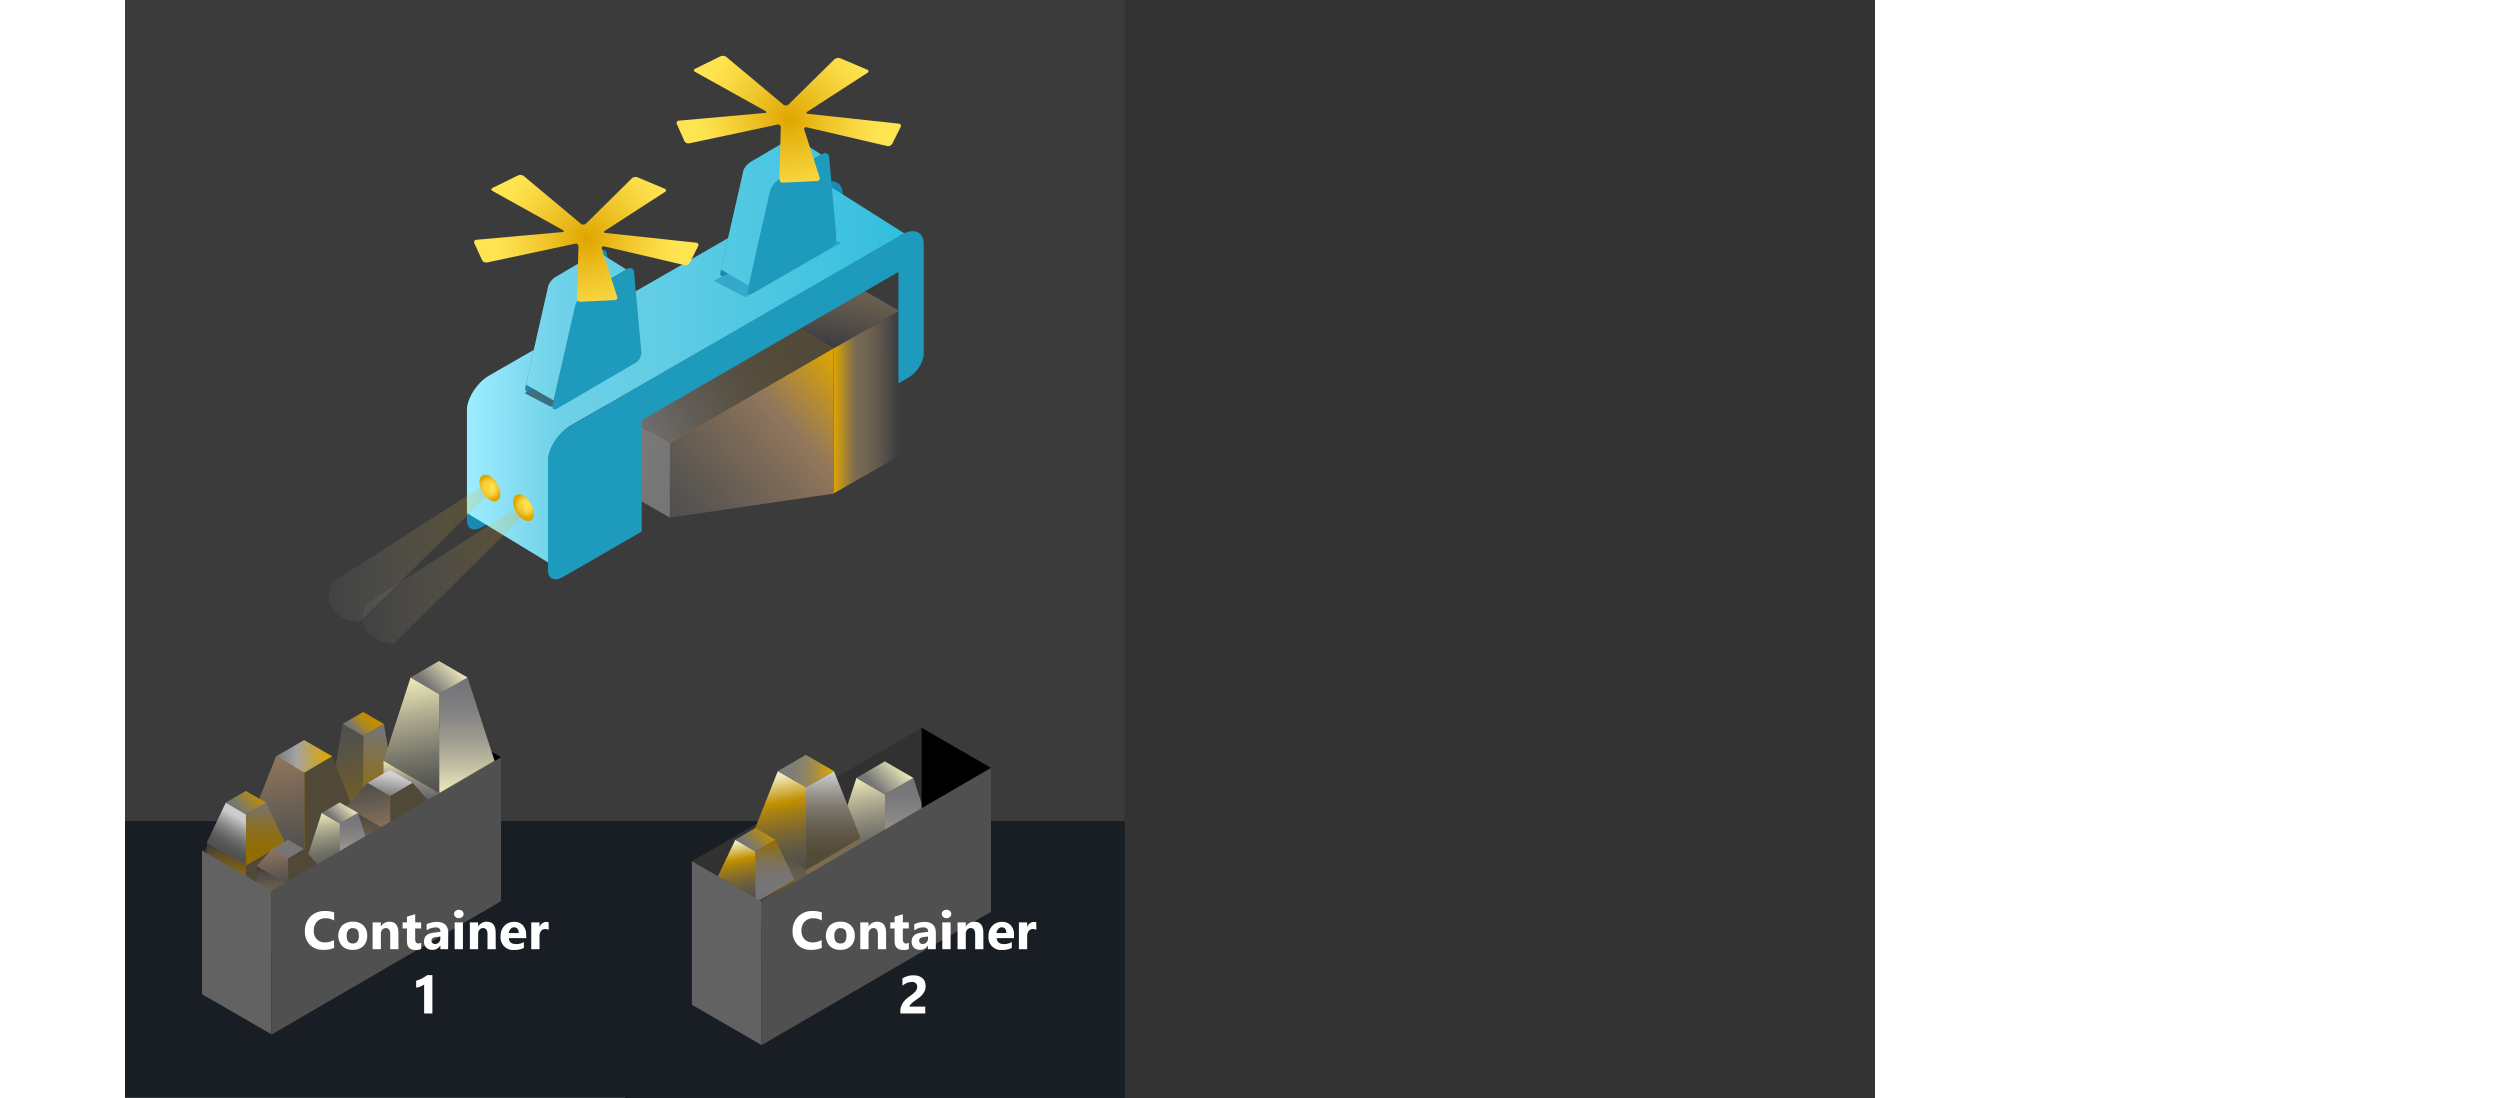 <?xml version="1.0" encoding="UTF-8" standalone="no"?>
<svg
   xmlns:dc="http://purl.org/dc/elements/1.1/"
   xmlns:cc="http://creativecommons.org/ns#"
   xmlns:rdf="http://www.w3.org/1999/02/22-rdf-syntax-ns#"
   xmlns:svg="http://www.w3.org/2000/svg"
   xmlns="http://www.w3.org/2000/svg"
   xmlns:xlink="http://www.w3.org/1999/xlink"
   xmlns:sodipodi="http://sodipodi.sourceforge.net/DTD/sodipodi-0.dtd"
   xmlns:inkscape="http://www.inkscape.org/namespaces/inkscape"
   viewBox="500 0 500 439.31"
   version="1.1"
   id="svg2204"
   sodipodi:docname="mineral-loading.svg"
   width="1000"
   height="439.31"
   inkscape:version="1.0.1 (3bc2e813f5, 2020-09-07)">
  <rect x="500" y="0" width="500" height="439.31" fill="#333333" stroke="none"/>
  <sodipodi:namedview
     pagecolor="#ffffff"
     bordercolor="#666666"
     borderopacity="1"
     objecttolerance="10"
     gridtolerance="10"
     guidetolerance="10"
     inkscape:pageopacity="0"
     inkscape:pageshadow="2"
     inkscape:window-width="1500"
     inkscape:window-height="938"
     id="namedview2206"
     showgrid="false"
     fit-margin-left="300"
     fit-margin-right="300"
     inkscape:zoom="1.1289699"
     inkscape:cx="500"
     inkscape:cy="255.37105"
     inkscape:window-x="-6"
     inkscape:window-y="-6"
     inkscape:window-maximized="1"
     inkscape:current-layer="svg2204"
     fit-margin-top="0"
     fit-margin-bottom="0" />
  <defs
     id="defs1883">
    <linearGradient
       id="linear-gradient"
       x1="459.91"
       y1="983.73"
       x2="485.04"
       y2="1004.81"
       gradientTransform="rotate(-120,91.809,617.041)"
       gradientUnits="userSpaceOnUse">
      <stop
         offset="0.03"
         stop-color="#3c3c41"
         id="stop1474" />
      <stop
         offset="0.16"
         stop-color="#494645"
         id="stop1476" />
      <stop
         offset="0.48"
         stop-color="#635a4d"
         id="stop1478" />
      <stop
         offset="0.77"
         stop-color="#736752"
         id="stop1480" />
      <stop
         offset="1"
         stop-color="#796b54"
         id="stop1482" />
    </linearGradient>
    <linearGradient
       id="linear-gradient-2"
       x1="435.93"
       y1="984.67"
       x2="424.86"
       y2="1003.86"
       gradientTransform="rotate(-120,91.809,617.041)"
       gradientUnits="userSpaceOnUse">
      <stop
         offset="0"
         stop-color="#dfa500"
         id="stop1485" />
      <stop
         offset="0.33"
         stop-color="#796b54"
         id="stop1487" />
      <stop
         offset="0.48"
         stop-color="#736652"
         id="stop1489" />
      <stop
         offset="0.68"
         stop-color="#61584c"
         id="stop1491" />
      <stop
         offset="0.92"
         stop-color="#434243"
         id="stop1493" />
      <stop
         offset="0.97"
         stop-color="#3c3c41"
         id="stop1495" />
    </linearGradient>
    <linearGradient
       id="linear-gradient-3"
       x1="472.49"
       y1="917.67"
       x2="472.49"
       y2="993.69"
       gradientTransform="rotate(-120,91.809,617.041)"
       gradientUnits="userSpaceOnUse">
      <stop
         offset="0.03"
         stop-color="#75757a"
         id="stop1498" />
      <stop
         offset="0.09"
         stop-color="#706e70"
         id="stop1500" />
      <stop
         offset="0.3"
         stop-color="#625e57"
         id="stop1502" />
      <stop
         offset="0.51"
         stop-color="#595245"
         id="stop1504" />
      <stop
         offset="0.74"
         stop-color="#534b3a"
         id="stop1506" />
      <stop
         offset="1"
         stop-color="#514937"
         id="stop1508" />
    </linearGradient>
    <linearGradient
       id="linear-gradient-4"
       x1="424.91"
       y1="918.54"
       x2="438.56"
       y2="995.98"
       gradientTransform="rotate(-120,91.809,617.041)"
       gradientUnits="userSpaceOnUse">
      <stop
         offset="0"
         stop-color="#4f4f4f"
         id="stop1511" />
      <stop
         offset="0.17"
         stop-color="#5c5751"
         id="stop1513" />
      <stop
         offset="0.49"
         stop-color="#7e6b58"
         id="stop1515" />
      <stop
         offset="0.65"
         stop-color="#92775c"
         id="stop1517" />
      <stop
         offset="0.99"
         stop-color="#dfa500"
         id="stop1519" />
    </linearGradient>
    <linearGradient
       id="linear-gradient-5"
       x1="462.2"
       y1="906.89"
       x2="440.63"
       y2="928.46"
       gradientTransform="rotate(-120,91.809,617.041)"
       gradientUnits="userSpaceOnUse">
      <stop
         offset="0"
         stop-color="#7c7c7c"
         id="stop1522" />
      <stop
         offset="0.82"
         stop-color="#767676"
         id="stop1524" />
    </linearGradient>
    <linearGradient
       id="linear-gradient-6"
       x1="114.91"
       y1="125.25"
       x2="262.07"
       y2="125.25"
       gradientUnits="userSpaceOnUse">
      <stop
         offset="0.01"
         stop-color="#9cebff"
         id="stop1527" />
      <stop
         offset="0.21"
         stop-color="#6fd1e7"
         id="stop1529" />
      <stop
         offset="0.43"
         stop-color="#62cde5"
         id="stop1531" />
      <stop
         offset="0.84"
         stop-color="#41c3e0"
         id="stop1533" />
      <stop
         offset="1"
         stop-color="#32bedd"
         id="stop1535" />
    </linearGradient>
    <radialGradient
       id="radial-gradient"
       cx="133.32"
       cy="175.07"
       r="4.09"
       gradientTransform="matrix(0.86,0.49,-0.49,0.86,106.31,-45.41)"
       gradientUnits="userSpaceOnUse">
      <stop
         offset="0"
         stop-color="#ffe452"
         id="stop1538" />
      <stop
         offset="0.24"
         stop-color="#fee14f"
         id="stop1540" />
      <stop
         offset="0.46"
         stop-color="#fad944"
         id="stop1542" />
      <stop
         offset="0.66"
         stop-color="#f3cb32"
         id="stop1544" />
      <stop
         offset="0.85"
         stop-color="#e9b819"
         id="stop1546" />
      <stop
         offset="1"
         stop-color="#dfa500"
         id="stop1548" />
    </radialGradient>
    <radialGradient
       id="radial-gradient-2"
       cx="121.9"
       cy="168.4"
       r="4.09"
       gradientTransform="matrix(0.857,0.495,-0.495,0.857,101.5,-40.65)"
       xlink:href="#radial-gradient" />
    <radialGradient
       id="radial-gradient-3"
       cx="154.64"
       cy="83.61"
       r="30.94"
       gradientTransform="matrix(0.99,0,0,0.99,1.98,-2.65)"
       gradientUnits="userSpaceOnUse">
      <stop
         offset="0"
         stop-color="#dfa500"
         id="stop1552" />
      <stop
         offset="0.38"
         stop-color="#edc124"
         id="stop1554" />
      <stop
         offset="0.78"
         stop-color="#fada45"
         id="stop1556" />
      <stop
         offset="1"
         stop-color="#ffe452"
         id="stop1558" />
    </radialGradient>
    <radialGradient
       id="radial-gradient-4"
       cx="223.38"
       cy="43.17"
       r="30.94"
       xlink:href="#radial-gradient-3" />
    <linearGradient
       id="linear-gradient-9"
       x1="68.49"
       y1="185.47"
       x2="122.65"
       y2="185.47"
       gradientUnits="userSpaceOnUse">
      <stop
         offset="0.04"
         stop-color="#fff"
         stop-opacity="0.2"
         id="stop1562" />
      <stop
         offset="1"
         stop-color="#dfa500"
         id="stop1564" />
    </linearGradient>
    <linearGradient
       id="linear-gradient-10"
       x1="80"
       y1="192.7"
       x2="134.15"
       y2="192.7"
       xlink:href="#linear-gradient-9" />
    <linearGradient
       id="linear-gradient-11"
       x1="259.18"
       y1="295.83"
       x2="270.32"
       y2="305.17"
       gradientUnits="userSpaceOnUse">
      <stop
         offset="0.05"
         stop-color="#efebbc"
         id="stop1568" />
      <stop
         offset="0.13"
         stop-color="#d8d4ac"
         id="stop1570" />
      <stop
         offset="0.34"
         stop-color="#a19e86"
         id="stop1572" />
      <stop
         offset="0.54"
         stop-color="#757468"
         id="stop1574" />
      <stop
         offset="0.72"
         stop-color="#565553"
         id="stop1576" />
      <stop
         offset="0.87"
         stop-color="#434346"
         id="stop1578" />
      <stop
         offset="0.97"
         stop-color="#3c3c41"
         id="stop1580" />
    </linearGradient>
    <linearGradient
       id="linear-gradient-12"
       x1="246.1"
       y1="289.44"
       x2="246.1"
       y2="311.56"
       gradientUnits="userSpaceOnUse">
      <stop
         offset="0"
         stop-color="#efebbc"
         id="stop1583" />
      <stop
         offset="0.07"
         stop-color="#d8d4ae"
         id="stop1585" />
      <stop
         offset="0.2"
         stop-color="#acab95"
         id="stop1587" />
      <stop
         offset="0.32"
         stop-color="#8d8c82"
         id="stop1589" />
      <stop
         offset="0.43"
         stop-color="#7a7a77"
         id="stop1591" />
      <stop
         offset="0.5"
         stop-color="#737373"
         id="stop1593" />
      <stop
         offset="0.52"
         stop-color="#6e6e6e"
         id="stop1595" />
      <stop
         offset="0.61"
         stop-color="#58585a"
         id="stop1597" />
      <stop
         offset="0.71"
         stop-color="#48484c"
         id="stop1599" />
      <stop
         offset="0.82"
         stop-color="#3f3f44"
         id="stop1601" />
      <stop
         offset="0.97"
         stop-color="#3c3c41"
         id="stop1603" />
    </linearGradient>
    <linearGradient
       id="linear-gradient-13"
       x1="264.76"
       y1="261.47"
       x2="264.76"
       y2="300.24"
       gradientUnits="userSpaceOnUse">
      <stop
         offset="0.03"
         stop-color="#75757a"
         id="stop1606" />
      <stop
         offset="0.18"
         stop-color="#7a7a7d"
         id="stop1608" />
      <stop
         offset="0.36"
         stop-color="#898885"
         id="stop1610" />
      <stop
         offset="0.57"
         stop-color="#a2a092"
         id="stop1612" />
      <stop
         offset="0.78"
         stop-color="#c4c1a5"
         id="stop1614" />
      <stop
         offset="1"
         stop-color="#efebbc"
         id="stop1616" />
    </linearGradient>
    <linearGradient
       id="linear-gradient-14"
       x1="243.23"
       y1="261.93"
       x2="250.15"
       y2="301.18"
       gradientUnits="userSpaceOnUse">
      <stop
         offset="0"
         stop-color="#efebbc"
         id="stop1619" />
      <stop
         offset="0.07"
         stop-color="#dad7ae"
         id="stop1621" />
      <stop
         offset="0.22"
         stop-color="#b0ad91"
         id="stop1623" />
      <stop
         offset="0.37"
         stop-color="#8d8b79"
         id="stop1625" />
      <stop
         offset="0.52"
         stop-color="#727167"
         id="stop1627" />
      <stop
         offset="0.68"
         stop-color="#5e5e59"
         id="stop1629" />
      <stop
         offset="0.83"
         stop-color="#535352"
         id="stop1631" />
      <stop
         offset="1"
         stop-color="#4f4f4f"
         id="stop1633" />
    </linearGradient>
    <linearGradient
       id="linear-gradient-15"
       x1="260.2"
       y1="256.69"
       x2="250.63"
       y2="266.25"
       gradientUnits="userSpaceOnUse">
      <stop
         offset="0"
         stop-color="#efebbc"
         id="stop1636" />
      <stop
         offset="0.14"
         stop-color="#d9d6af"
         id="stop1638" />
      <stop
         offset="0.82"
         stop-color="#767676"
         id="stop1640" />
    </linearGradient>
    <linearGradient
       id="linear-gradient-16"
       x1="232.58"
       y1="288.04"
       x2="243.56"
       y2="297.25"
       xlink:href="#linear-gradient" />
    <linearGradient
       id="linear-gradient-17"
       x1="219.68"
       y1="281.74"
       x2="219.68"
       y2="303.55"
       gradientUnits="userSpaceOnUse">
      <stop
         offset="0.03"
         stop-color="#3c3c41"
         id="stop1644" />
      <stop
         offset="0.1"
         stop-color="#434243"
         id="stop1646" />
      <stop
         offset="0.46"
         stop-color="#61584c"
         id="stop1648" />
      <stop
         offset="0.78"
         stop-color="#736652"
         id="stop1650" />
      <stop
         offset="1"
         stop-color="#796b54"
         id="stop1652" />
    </linearGradient>
    <linearGradient
       id="linear-gradient-18"
       x1="238.08"
       y1="259.18"
       x2="238.08"
       y2="292.4"
       gradientUnits="userSpaceOnUse">
      <stop
         offset="0.03"
         stop-color="#ccc"
         id="stop1655" />
      <stop
         offset="0.09"
         stop-color="#bbbab8"
         id="stop1657" />
      <stop
         offset="0.22"
         stop-color="#9b9891"
         id="stop1659" />
      <stop
         offset="0.36"
         stop-color="#807b70"
         id="stop1661" />
      <stop
         offset="0.51"
         stop-color="#6b6557"
         id="stop1663" />
      <stop
         offset="0.66"
         stop-color="#5d5545"
         id="stop1665" />
      <stop
         offset="0.82"
         stop-color="#544c3a"
         id="stop1667" />
      <stop
         offset="1"
         stop-color="#514937"
         id="stop1669" />
    </linearGradient>
    <linearGradient
       id="linear-gradient-19"
       x1="217.29"
       y1="259.56"
       x2="223.25"
       y2="293.4"
       gradientUnits="userSpaceOnUse">
      <stop
         offset="0.05"
         stop-color="#efebbc"
         id="stop1672" />
      <stop
         offset="0.31"
         stop-color="#c18f00"
         id="stop1674" />
      <stop
         offset="0.43"
         stop-color="#a07d17"
         id="stop1676" />
      <stop
         offset="0.6"
         stop-color="#7d692f"
         id="stop1678" />
      <stop
         offset="0.75"
         stop-color="#645b41"
         id="stop1680" />
      <stop
         offset="0.89"
         stop-color="#54524b"
         id="stop1682" />
      <stop
         offset="1"
         stop-color="#4f4f4f"
         id="stop1684" />
    </linearGradient>
    <linearGradient
       id="linear-gradient-20"
       x1="219.44"
       y1="259.18"
       x2="238.3"
       y2="259.18"
       gradientUnits="userSpaceOnUse">
      <stop
         offset="0"
         stop-color="#7c7c7c"
         id="stop1687" />
      <stop
         offset="0.22"
         stop-color="#7e7d79"
         id="stop1689" />
      <stop
         offset="0.38"
         stop-color="#86806f"
         id="stop1691" />
      <stop
         offset="0.53"
         stop-color="#93865f"
         id="stop1693" />
      <stop
         offset="0.66"
         stop-color="#a58d48"
         id="stop1695" />
      <stop
         offset="0.79"
         stop-color="#bd972a"
         id="stop1697" />
      <stop
         offset="0.92"
         stop-color="#daa306"
         id="stop1699" />
      <stop
         offset="0.94"
         stop-color="#dfa500"
         id="stop1701" />
    </linearGradient>
    <linearGradient
       id="linear-gradient-21"
       x1="214.55"
       y1="300.18"
       x2="222.39"
       y2="306.77"
       gradientUnits="userSpaceOnUse">
      <stop
         offset="0.03"
         stop-color="#3c3c41"
         id="stop1704" />
      <stop
         offset="0.05"
         stop-color="#403e3e"
         id="stop1706" />
      <stop
         offset="0.33"
         stop-color="#645223"
         id="stop1708" />
      <stop
         offset="0.59"
         stop-color="#7e6110"
         id="stop1710" />
      <stop
         offset="0.82"
         stop-color="#8e6a04"
         id="stop1712" />
      <stop
         offset="1"
         stop-color="#946d00"
         id="stop1714" />
    </linearGradient>
    <linearGradient
       id="linear-gradient-22"
       x1="205.33"
       y1="295.68"
       x2="205.33"
       y2="311.27"
       gradientUnits="userSpaceOnUse">
      <stop
         offset="0.03"
         stop-color="#3c3c41"
         id="stop1717" />
      <stop
         offset="0.29"
         stop-color="#5e4f28"
         id="stop1719" />
      <stop
         offset="0.58"
         stop-color="#7c5f12"
         id="stop1721" />
      <stop
         offset="0.82"
         stop-color="#8e6905"
         id="stop1723" />
      <stop
         offset="1"
         stop-color="#946d00"
         id="stop1725" />
    </linearGradient>
    <linearGradient
       id="linear-gradient-23"
       x1="218.48"
       y1="282.25"
       x2="218.48"
       y2="303.3"
       gradientUnits="userSpaceOnUse">
      <stop
         offset="0.01"
         stop-color="#946d00"
         id="stop1728" />
      <stop
         offset="0.09"
         stop-color="#906e0f"
         id="stop1730" />
      <stop
         offset="0.1"
         stop-color="#8f6e13"
         id="stop1732" />
      <stop
         offset="0.19"
         stop-color="#877033"
         id="stop1734" />
      <stop
         offset="0.3"
         stop-color="#80724d"
         id="stop1736" />
      <stop
         offset="0.42"
         stop-color="#7b7361"
         id="stop1738" />
      <stop
         offset="0.55"
         stop-color="#78746f"
         id="stop1740" />
      <stop
         offset="0.71"
         stop-color="#767577"
         id="stop1742" />
      <stop
         offset="0.97"
         stop-color="#75757a"
         id="stop1744" />
    </linearGradient>
    <linearGradient
       id="linear-gradient-24"
       x1="203.85"
       y1="282.48"
       x2="207.65"
       y2="304.05"
       xlink:href="#linear-gradient-19" />
    <linearGradient
       id="linear-gradient-25"
       x1="215.26"
       y1="278.88"
       x2="208.52"
       y2="285.62"
       gradientUnits="userSpaceOnUse">
      <stop
         offset="0"
         stop-color="#c18f00"
         id="stop1748" />
      <stop
         offset="0.13"
         stop-color="#b58b13"
         id="stop1750" />
      <stop
         offset="0.82"
         stop-color="#767676"
         id="stop1752" />
    </linearGradient>
    <linearGradient
       id="linear-gradient-26"
       x1="82.82"
       y1="286.88"
       x2="90.9"
       y2="293.66"
       xlink:href="#linear-gradient-21" />
    <linearGradient
       id="linear-gradient-27"
       x1="73.33"
       y1="282.25"
       x2="73.33"
       y2="298.29"
       xlink:href="#linear-gradient-22" />
    <linearGradient
       id="linear-gradient-28"
       x1="86.86"
       y1="243.34"
       x2="86.86"
       y2="290.08"
       gradientUnits="userSpaceOnUse">
      <stop
         offset="0.03"
         stop-color="#75757a"
         id="stop1757" />
      <stop
         offset="0.15"
         stop-color="#7d7359"
         id="stop1759" />
      <stop
         offset="0.3"
         stop-color="#857139"
         id="stop1761" />
      <stop
         offset="0.46"
         stop-color="#8c6f20"
         id="stop1763" />
      <stop
         offset="0.63"
         stop-color="#906e0e"
         id="stop1765" />
      <stop
         offset="0.8"
         stop-color="#936d03"
         id="stop1767" />
      <stop
         offset="1"
         stop-color="#946d00"
         id="stop1769" />
    </linearGradient>
    <linearGradient
       id="linear-gradient-29"
       x1="69.66"
       y1="243.95"
       x2="77.86"
       y2="290.48"
       gradientUnits="userSpaceOnUse">
      <stop
         offset="0"
         stop-color="#4f4f4f"
         id="stop1772" />
      <stop
         offset="0.23"
         stop-color="#5a5442"
         id="stop1774" />
      <stop
         offset="0.65"
         stop-color="#786120"
         id="stop1776" />
      <stop
         offset="1"
         stop-color="#946d00"
         id="stop1778" />
    </linearGradient>
    <linearGradient
       id="linear-gradient-30"
       x1="83.56"
       y1="239.87"
       x2="76.62"
       y2="246.81"
       gradientUnits="userSpaceOnUse">
      <stop
         offset="0"
         stop-color="#c18f00"
         id="stop1781" />
      <stop
         offset="0.19"
         stop-color="#bf8e03"
         id="stop1783" />
      <stop
         offset="0.34"
         stop-color="#b98c0d"
         id="stop1785" />
      <stop
         offset="0.47"
         stop-color="#af891d"
         id="stop1787" />
      <stop
         offset="0.6"
         stop-color="#a08434"
         id="stop1789" />
      <stop
         offset="0.71"
         stop-color="#8d7e51"
         id="stop1791" />
      <stop
         offset="0.82"
         stop-color="#767675"
         id="stop1793" />
      <stop
         offset="0.82"
         stop-color="#767676"
         id="stop1795" />
    </linearGradient>
    <linearGradient
       id="linear-gradient-31"
       x1="63.94"
       y1="283.08"
       x2="74.92"
       y2="292.3"
       xlink:href="#linear-gradient" />
    <linearGradient
       id="linear-gradient-32"
       x1="51.04"
       y1="276.79"
       x2="51.04"
       y2="298.59"
       xlink:href="#linear-gradient-17" />
    <linearGradient
       id="linear-gradient-33"
       x1="69.44"
       y1="254.22"
       x2="69.44"
       y2="287.44"
       xlink:href="#linear-gradient-3" />
    <linearGradient
       id="linear-gradient-34"
       x1="48.65"
       y1="254.6"
       x2="54.61"
       y2="288.44"
       gradientUnits="userSpaceOnUse">
      <stop
         offset="0"
         stop-color="#92775c"
         id="stop1801" />
      <stop
         offset="0.25"
         stop-color="#7e6b58"
         id="stop1803" />
      <stop
         offset="0.74"
         stop-color="#5c5751"
         id="stop1805" />
      <stop
         offset="1"
         stop-color="#4f4f4f"
         id="stop1807" />
    </linearGradient>
    <linearGradient
       id="linear-gradient-35"
       x1="50.8"
       y1="254.22"
       x2="69.66"
       y2="254.22"
       gradientUnits="userSpaceOnUse">
      <stop
         offset="0"
         stop-color="#7c7c7c"
         id="stop1810" />
      <stop
         offset="0.24"
         stop-color="#949494"
         id="stop1812" />
      <stop
         offset="0.36"
         stop-color="#a3a3a3"
         id="stop1814" />
      <stop
         offset="0.52"
         stop-color="#b4a474"
         id="stop1816" />
      <stop
         offset="0.94"
         stop-color="#dfa500"
         id="stop1818" />
    </linearGradient>
    <linearGradient
       id="linear-gradient-36"
       x1="34.07"
       y1="283.21"
       x2="34.07"
       y2="298.8"
       xlink:href="#linear-gradient-22" />
    <linearGradient
       id="linear-gradient-37"
       x1="47.21"
       y1="269.77"
       x2="47.21"
       y2="290.82"
       xlink:href="#linear-gradient-28" />
    <linearGradient
       id="linear-gradient-38"
       x1="40.99"
       y1="273.87"
       x2="33.57"
       y2="286.72"
       gradientUnits="userSpaceOnUse">
      <stop
         offset="0.16"
         stop-color="#ccc"
         id="stop1823" />
      <stop
         offset="0.2"
         stop-color="#c1c1c1"
         id="stop1825" />
      <stop
         offset="0.38"
         stop-color="#989898"
         id="stop1827" />
      <stop
         offset="0.55"
         stop-color="#787878"
         id="stop1829" />
      <stop
         offset="0.71"
         stop-color="#616161"
         id="stop1831" />
      <stop
         offset="0.86"
         stop-color="#545454"
         id="stop1833" />
      <stop
         offset="1"
         stop-color="#4f4f4f"
         id="stop1835" />
    </linearGradient>
    <linearGradient
       id="linear-gradient-39"
       x1="44"
       y1="266.41"
       x2="37.26"
       y2="273.14"
       xlink:href="#linear-gradient-25" />
    <linearGradient
       id="linear-gradient-40"
       x1="109.32"
       y1="262.09"
       x2="120.46"
       y2="271.44"
       xlink:href="#linear-gradient-11" />
    <linearGradient
       id="linear-gradient-41"
       x1="96.24"
       y1="255.7"
       x2="96.24"
       y2="277.83"
       xlink:href="#linear-gradient-12" />
    <linearGradient
       id="linear-gradient-42"
       x1="114.9"
       y1="227.73"
       x2="114.9"
       y2="266.51"
       xlink:href="#linear-gradient-13" />
    <linearGradient
       id="linear-gradient-43"
       x1="93.37"
       y1="228.19"
       x2="100.29"
       y2="267.45"
       gradientUnits="userSpaceOnUse">
      <stop
         offset="0"
         stop-color="#efebbc"
         id="stop1842" />
      <stop
         offset="0.03"
         stop-color="#e9e6b8"
         id="stop1844" />
      <stop
         offset="0.37"
         stop-color="#a8a58b"
         id="stop1846" />
      <stop
         offset="0.66"
         stop-color="#78776b"
         id="stop1848" />
      <stop
         offset="0.88"
         stop-color="#5a5a57"
         id="stop1850" />
      <stop
         offset="1"
         stop-color="#4f4f4f"
         id="stop1852" />
    </linearGradient>
    <linearGradient
       id="linear-gradient-44"
       x1="110.34"
       y1="222.95"
       x2="100.77"
       y2="232.51"
       xlink:href="#linear-gradient-15" />
    <linearGradient
       id="linear-gradient-45"
       x1="92.05"
       y1="276.19"
       x2="100.83"
       y2="283.55"
       xlink:href="#linear-gradient" />
    <linearGradient
       id="linear-gradient-46"
       x1="81.74"
       y1="271.15"
       x2="81.74"
       y2="288.59"
       xlink:href="#linear-gradient-17" />
    <linearGradient
       id="linear-gradient-47"
       x1="96.45"
       y1="263.13"
       x2="96.45"
       y2="279.67"
       xlink:href="#linear-gradient-3" />
    <linearGradient
       id="linear-gradient-48"
       x1="80.68"
       y1="263.28"
       x2="83.73"
       y2="280.62"
       gradientUnits="userSpaceOnUse">
      <stop
         offset="0"
         stop-color="#4f4f4f"
         id="stop1859" />
      <stop
         offset="0.26"
         stop-color="#5c5751"
         id="stop1861" />
      <stop
         offset="0.75"
         stop-color="#7e6b58"
         id="stop1863" />
      <stop
         offset="1"
         stop-color="#92775c"
         id="stop1865" />
    </linearGradient>
    <linearGradient
       id="linear-gradient-49"
       x1="89.83"
       y1="258.9"
       x2="88.34"
       y2="267.36"
       gradientUnits="userSpaceOnUse">
      <stop
         offset="0.18"
         stop-color="#d2d2d2"
         id="stop1868" />
      <stop
         offset="1"
         stop-color="#7c7c7c"
         id="stop1870" />
    </linearGradient>
    <linearGradient
       id="linear-gradient-50"
       x1="74.6"
       y1="295.14"
       x2="81.7"
       y2="301.09"
       xlink:href="#linear-gradient-11" />
    <linearGradient
       id="linear-gradient-51"
       x1="66.26"
       y1="291.07"
       x2="66.26"
       y2="305.16"
       xlink:href="#linear-gradient-12" />
    <linearGradient
       id="linear-gradient-52"
       x1="78.15"
       y1="273.25"
       x2="78.15"
       y2="297.95"
       xlink:href="#linear-gradient-13" />
    <linearGradient
       id="linear-gradient-53"
       x1="64.44"
       y1="273.54"
       x2="68.85"
       y2="298.55"
       xlink:href="#linear-gradient-14" />
    <linearGradient
       id="linear-gradient-54"
       x1="75.25"
       y1="270.2"
       x2="69.15"
       y2="276.29"
       xlink:href="#linear-gradient-15" />
    <linearGradient
       id="linear-gradient-55"
       x1="56.88"
       y1="294.64"
       x2="63.12"
       y2="299.87"
       xlink:href="#linear-gradient" />
    <linearGradient
       id="linear-gradient-56"
       x1="49.56"
       y1="291.07"
       x2="49.56"
       y2="303.44"
       xlink:href="#linear-gradient-17" />
    <linearGradient
       id="linear-gradient-57"
       x1="60"
       y1="285.37"
       x2="60"
       y2="297.11"
       xlink:href="#linear-gradient-3" />
    <linearGradient
       id="linear-gradient-58"
       x1="48.81"
       y1="285.48"
       x2="50.98"
       y2="297.79"
       xlink:href="#linear-gradient-34" />
    <linearGradient
       id="linear-gradient-59"
       x1="57.45"
       y1="282.7"
       x2="52.1"
       y2="288.05"
       xlink:href="#linear-gradient-5" />
    <linearGradient
       inkscape:collect="always"
       xlink:href="#linear-gradient"
       id="linearGradient2294"
       gradientUnits="userSpaceOnUse"
       gradientTransform="rotate(-120,91.809,617.041)"
       x1="459.91"
       y1="983.73"
       x2="485.04"
       y2="1004.81" />
    <linearGradient
       inkscape:collect="always"
       xlink:href="#linear-gradient-3"
       id="linearGradient2296"
       gradientUnits="userSpaceOnUse"
       gradientTransform="rotate(-120,91.809,617.041)"
       x1="472.49"
       y1="917.67"
       x2="472.49"
       y2="993.69" />
    <linearGradient
       inkscape:collect="always"
       xlink:href="#linear-gradient-5"
       id="linearGradient2298"
       gradientUnits="userSpaceOnUse"
       gradientTransform="rotate(-120,91.809,617.041)"
       x1="462.2"
       y1="906.89"
       x2="440.63"
       y2="928.46" />
    <linearGradient
       inkscape:collect="always"
       xlink:href="#linear-gradient-6"
       id="linearGradient2300"
       gradientUnits="userSpaceOnUse"
       x1="114.91"
       y1="125.25"
       x2="262.07"
       y2="125.25" />
    <radialGradient
       inkscape:collect="always"
       xlink:href="#radial-gradient"
       id="radialGradient2302"
       gradientUnits="userSpaceOnUse"
       gradientTransform="matrix(0.86,0.49,-0.49,0.86,106.31,-45.41)"
       cx="133.32"
       cy="175.07"
       r="4.09" />
    <linearGradient
       inkscape:collect="always"
       xlink:href="#linear-gradient-6"
       id="linearGradient2304"
       gradientUnits="userSpaceOnUse"
       x1="114.91"
       y1="125.25"
       x2="262.07"
       y2="125.25" />
    <radialGradient
       inkscape:collect="always"
       xlink:href="#radial-gradient-3"
       id="radialGradient2306"
       gradientUnits="userSpaceOnUse"
       gradientTransform="matrix(0.99,0,0,0.99,1.98,-2.65)"
       cx="154.64"
       cy="83.61"
       r="30.94" />
    <linearGradient
       inkscape:collect="always"
       xlink:href="#linear-gradient-6"
       id="linearGradient2308"
       gradientUnits="userSpaceOnUse"
       x1="114.91"
       y1="125.25"
       x2="262.07"
       y2="125.25" />
    <linearGradient
       inkscape:collect="always"
       xlink:href="#linear-gradient-9"
       id="linearGradient2310"
       gradientUnits="userSpaceOnUse"
       x1="68.49"
       y1="185.47"
       x2="122.65"
       y2="185.47" />
    <linearGradient
       inkscape:collect="always"
       xlink:href="#linear-gradient-11"
       id="linearGradient2312"
       gradientUnits="userSpaceOnUse"
       x1="259.18"
       y1="295.83"
       x2="270.32"
       y2="305.17" />
    <linearGradient
       inkscape:collect="always"
       xlink:href="#linear-gradient-12"
       id="linearGradient2314"
       gradientUnits="userSpaceOnUse"
       x1="246.1"
       y1="289.44"
       x2="246.1"
       y2="311.56" />
    <linearGradient
       inkscape:collect="always"
       xlink:href="#linear-gradient-13"
       id="linearGradient2316"
       gradientUnits="userSpaceOnUse"
       x1="264.76"
       y1="261.47"
       x2="264.76"
       y2="300.24" />
    <linearGradient
       inkscape:collect="always"
       xlink:href="#linear-gradient-14"
       id="linearGradient2318"
       gradientUnits="userSpaceOnUse"
       x1="243.23"
       y1="261.93"
       x2="250.15"
       y2="301.18" />
    <linearGradient
       inkscape:collect="always"
       xlink:href="#linear-gradient-15"
       id="linearGradient2320"
       gradientUnits="userSpaceOnUse"
       x1="260.2"
       y1="256.69"
       x2="250.63"
       y2="266.25" />
    <linearGradient
       inkscape:collect="always"
       xlink:href="#linear-gradient-17"
       id="linearGradient2322"
       gradientUnits="userSpaceOnUse"
       x1="219.68"
       y1="281.74"
       x2="219.68"
       y2="303.55" />
    <linearGradient
       inkscape:collect="always"
       xlink:href="#linear-gradient-19"
       id="linearGradient2324"
       gradientUnits="userSpaceOnUse"
       x1="217.29"
       y1="259.56"
       x2="223.25"
       y2="293.4" />
    <linearGradient
       inkscape:collect="always"
       xlink:href="#linear-gradient-21"
       id="linearGradient2326"
       gradientUnits="userSpaceOnUse"
       x1="214.55"
       y1="300.18"
       x2="222.39"
       y2="306.77" />
    <linearGradient
       inkscape:collect="always"
       xlink:href="#linear-gradient-22"
       id="linearGradient2328"
       gradientUnits="userSpaceOnUse"
       x1="205.33"
       y1="295.68"
       x2="205.33"
       y2="311.27" />
    <linearGradient
       inkscape:collect="always"
       xlink:href="#linear-gradient-25"
       id="linearGradient2330"
       gradientUnits="userSpaceOnUse"
       x1="215.26"
       y1="278.88"
       x2="208.52"
       y2="285.62" />
    <linearGradient
       inkscape:collect="always"
       xlink:href="#linear-gradient-28"
       id="linearGradient2332"
       gradientUnits="userSpaceOnUse"
       x1="86.86"
       y1="243.34"
       x2="86.86"
       y2="290.08" />
    <linearGradient
       inkscape:collect="always"
       xlink:href="#linear-gradient-34"
       id="linearGradient2334"
       gradientUnits="userSpaceOnUse"
       x1="48.65"
       y1="254.6"
       x2="54.61"
       y2="288.44" />
  </defs>
  <g
     id="Shapes"
     transform="matrix(1.19,0,0,1.19,300,0)">
    <g
       id="g1893">
      <g
         id="g1889">
        <rect
           y="274"
           width="336"
           height="95.02"
           fill="#000810"
           id="rect1885"
           x="0" />
        <rect
           y="274"
           width="336"
           height="95.02"
           fill="#505050"
           opacity="0.3"
           id="rect1887"
           x="0" />
      </g>
      <rect
         width="336"
         height="276"
         fill="#3b3b3b"
         id="rect1891"
         x="0"
         y="0" />
    </g>
  </g>
  <g
     id="Objects"
     transform="matrix(1.19,0,0,1.19,300,0)">
    <g
       id="g1952">
      <path
         d="m 241.24,65.21 v 36.87 c 0,2.8 -2.27,6.38 -5.07,8 l -3.45,2 V 74.63 l -86.3,49.83 v 37.43 L 120,177.15 c -2.8,1.62 -5.07,0.66 -5.07,-2.14 v -36.87 c 0,-4.1 3.33,-9.34 7.43,-11.71 L 233.81,62.07 c 4.1,-2.37 7.43,-0.96 7.43,3.14 z"
         fill="#198ab3"
         id="path1896" />
      <g
         id="g1914">
        <g
           style="isolation:isolate"
           id="g1904">
          <polygon
             points="238.12,117.17 196.04,93.04 218.2,80.36 260.28,104.49 "
             fill="url(#linear-gradient)"
             id="polygon1898"
             style="fill:url(#linearGradient2294)" />
          <polygon
             points="238.12,165.92 238.12,117.17 260.28,104.49 260.28,153.24 "
             fill="url(#linear-gradient-2)"
             id="polygon1900"
             style="fill:url(#linear-gradient-2)" />
          <polygon
             points="171.2,156.13 196.04,93.04 238.12,117.17 238.12,165.92 "
             fill="#a37900"
             id="polygon1902" />
        </g>
        <g
           style="isolation:isolate"
           id="g1912">
          <polygon
             points="183.15,148.99 161.57,136.62 196.04,93.04 238.12,117.17 "
             fill="url(#linear-gradient-3)"
             id="polygon1906"
             style="fill:url(#linearGradient2296)" />
          <polygon
             points="183.15,173.98 183.15,148.99 238.12,117.17 238.12,165.92 "
             fill="url(#linear-gradient-4)"
             id="polygon1908"
             style="fill:url(#linear-gradient-4)" />
          <polygon
             points="161.57,161.61 161.57,136.62 183.15,148.99 183.15,173.98 "
             fill="url(#linear-gradient-5)"
             id="polygon1910"
             style="fill:url(#linearGradient2298)" />
        </g>
      </g>
      <path
         d="m 235.09,61.46 -109.92,63.18 -2.83,1.64 c -3.84,2.22 -7,7 -7.39,10.92 v 35.26 l 27.26,16.59 v -34.33 c 0.24,-4 3.27,-8.76 7,-11.33 l 2.91,-1.68 v 0 l 110,-63.17 z"
         fill="url(#linear-gradient-6)"
         id="path1916"
         style="fill:url(#linearGradient2300)" />
      <path
         d="m 268.49,82 v 36.87 c 0,2.8 -2.27,6.38 -5.07,8 l -3.44,2 V 91.4 l -86.3,49.83 v 37.44 l -26.44,15.26 c -2.8,1.62 -5.07,0.66 -5.07,-2.14 v -36.87 c 0,-4.1 3.32,-9.35 7.43,-11.71 L 261.07,78.85 c 4.1,-2.37 7.42,-0.96 7.42,3.15 z"
         fill="#1d9abc"
         id="path1918" />
      <ellipse
         cx="133.95"
         cy="170.65"
         rx="2.86"
         ry="4.96"
         transform="rotate(-30,133.954,170.653)"
         fill="url(#radial-gradient)"
         id="ellipse1920"
         style="fill:url(#radialGradient2302)" />
      <ellipse
         cx="122.65"
         cy="164.06"
         rx="2.86"
         ry="4.96"
         transform="rotate(-30,122.64,164.061)"
         fill="url(#radial-gradient-2)"
         id="ellipse1922"
         style="fill:url(#radial-gradient-2)" />
      <path
         d="m 144.47,136.51 a 2.14,2.14 0 0 1 -1.77,0 l -7.75,-4 c -0.49,-0.24 -0.5,-0.67 0,-0.93 L 161.5,116.8 a 2.14,2.14 0 0 1 1.77,0 l 7.73,4 c 0.49,0.25 0.49,0.67 0,0.94 z"
         fill="#000810"
         opacity="0.5"
         id="path1924" />
      <g
         id="g1932">
        <path
           d="m 134.58,130.09 c -0.29,1.28 0.4,1.79 1.54,1.12 l 26.45,-15.43 a 4.12,4.12 0 0 0 1.84,-3.58 L 162,85.46 a 1.4,1.4 0 0 0 -2.28,-1.17 l -14.94,8.77 a 6.36,6.36 0 0 0 -2.58,3.54 z"
           fill="#198ab3"
           id="path1926" />
        <path
           d="m 143.74,136.2 c -0.29,1.28 0.4,1.79 1.53,1.13 l 26.45,-15.44 a 4.08,4.08 0 0 0 1.85,-3.58 l -2.45,-26.74 a 1.4,1.4 0 0 0 -2.27,-1.17 l -14.94,8.78 a 6.32,6.32 0 0 0 -2.59,3.53 z"
           fill="#1d9abc"
           id="path1928" />
        <path
           d="m 155,98.51 13.49,-7.93 -9.42,-5.92 -13.54,8 v 0 c 0,0 -3.21,1.45 -3.45,4.44 v 0 l -7.31,32.15 9.29,5.36 7.29,-32 a 8,8 0 0 1 3.13,-3.73 v 0 l 0.16,-0.1 a 3.54,3.54 0 0 1 0.39,-0.19 z"
           fill="url(#linear-gradient-6)"
           id="path1930"
           style="fill:url(#linearGradient2304)" />
      </g>
      <path
         d="m 192.64,82.77 a 0.77,0.77 0 0 0 -0.65,-1.19 l -30.43,-3.27 c -0.65,-0.08 -0.73,-0.42 -0.18,-0.78 l 20.1,-13 c 0.56,-0.35 0.51,-0.85 -0.09,-1.11 l -9.06,-3.81 a 1.93,1.93 0 0 0 -2,0.37 L 155,75.13 a 1.35,1.35 0 0 1 -1.77,0.08 l -19.14,-16 a 2,2 0 0 0 -2,-0.24 l -8.48,4.16 c -0.59,0.29 -0.6,0.78 0,1.1 l 23.53,13.09 c 0.57,0.32 0.51,0.63 -0.15,0.69 l -28.85,2.58 a 0.81,0.81 0 0 0 -0.7,1.2 l 2.56,5.6 a 1.58,1.58 0 0 0 1.66,0.84 l 29.63,-6.31 a 0.9,0.9 0 0 1 1.14,0.94 l -0.5,17.44 a 1.09,1.09 0 0 0 1.16,1.13 l 11.5,-0.55 a 0.88,0.88 0 0 0 0.83,-1.2 l -5.13,-16 c -0.2,-0.62 0.16,-1 0.8,-0.86 l 27.05,6.31 a 1.61,1.61 0 0 0 1.71,-0.8 z"
         fill="url(#radial-gradient-3)"
         id="path1934"
         style="fill:url(#radialGradient2306)" />
      <polygon
         points="240.59,81.7 208.56,99.89 197.9,94.45 229.93,76.26 "
         fill="#198ab3"
         opacity="0.5"
         id="polygon1936" />
      <g
         id="g1944">
        <path
           d="m 200.15,91.44 c -0.29,1.29 0.4,1.79 1.54,1.13 L 228.14,77.13 A 4.1,4.1 0 0 0 230,73.55 l -2.44,-26.74 a 1.4,1.4 0 0 0 -2.28,-1.16 l -14.93,8.77 A 6.29,6.29 0 0 0 207.74,58 Z"
           fill="#198ab3"
           id="path1938" />
        <path
           d="m 209.31,97.56 c -0.29,1.28 0.4,1.78 1.53,1.12 L 237.3,83.25 a 4.12,4.12 0 0 0 1.84,-3.58 l -2.45,-26.74 a 1.39,1.39 0 0 0 -2.27,-1.17 l -14.94,8.77 a 6.36,6.36 0 0 0 -2.58,3.54 z"
           fill="#1d9abc"
           id="path1940" />
        <path
           d="m 220.56,59.87 13.49,-7.93 -9.42,-5.94 -13.54,8 v 0 c 0,0 -3.21,1.44 -3.45,4.44 v 0 l -7.32,32.15 9.29,5.37 7.29,-32 a 8,8 0 0 1 3.1,-3.79 v 0 l 0.15,-0.09 0.39,-0.2 z"
           fill="url(#linear-gradient-6)"
           id="path1942"
           style="fill:url(#linearGradient2308)" />
      </g>
      <path
         d="m 260.69,42.74 a 0.77,0.77 0 0 0 -0.65,-1.19 l -30.43,-3.28 c -0.66,-0.07 -0.74,-0.42 -0.19,-0.77 l 20.11,-13 c 0.55,-0.36 0.51,-0.86 -0.1,-1.11 l -9.05,-3.82 a 2,2 0 0 0 -1.95,0.38 L 223.06,35.1 a 1.35,1.35 0 0 1 -1.77,0.07 l -19.13,-16 a 2,2 0 0 0 -2,-0.24 l -8.47,4.15 c -0.59,0.29 -0.61,0.79 0,1.11 l 23.52,13.09 c 0.58,0.32 0.51,0.63 -0.14,0.69 l -28.87,2.58 a 0.8,0.8 0 0 0 -0.7,1.19 l 2.5,5.61 a 1.54,1.54 0 0 0 1.65,0.84 l 29.64,-6.31 a 0.9,0.9 0 0 1 1.13,0.95 L 220,60.27 a 1.09,1.09 0 0 0 1.15,1.13 l 11.5,-0.55 a 0.88,0.88 0 0 0 0.83,-1.2 l -5.13,-16 c -0.2,-0.62 0.16,-1 0.8,-0.86 l 27.06,6.3 a 1.59,1.59 0 0 0 1.7,-0.79 z"
         fill="url(#radial-gradient-4)"
         id="path1946"
         style="fill:url(#radial-gradient-4)" />
      <path
         d="m 122.65,161.75 -53,34 c -3.07,7.64 0,12.08 9.2,13.39 l 43.81,-43.42 z"
         opacity="0.2"
         fill="url(#linear-gradient-9)"
         id="path1948"
         style="fill:url(#linearGradient2310)" />
      <path
         d="m 134.15,169 -53,34 c -3.07,7.64 0,12.08 9.2,13.39 L 134.15,173 Z"
         opacity="0.2"
         fill="url(#linear-gradient-10)"
         id="path1950"
         style="fill:url(#linear-gradient-10)" />
    </g>
    <g
       id="g2018">
      <polygon
         points="267.76,244.63 267.76,293 190.57,337.86 190.57,289.49 "
         fill="#313131"
         id="polygon1954" />
      <g
         id="g1972">
        <g
           style="isolation:isolate"
           id="g1962">
          <polygon
             points="255.48,300.24 274.07,289.44 274.03,300.76 255.44,311.56 "
             fill="url(#linear-gradient-11)"
             id="polygon1956"
             style="fill:url(#linearGradient2312)" />
          <polygon
             points="236.76,289.44 255.48,300.24 255.44,311.56 236.72,300.76 "
             fill="url(#linear-gradient-12)"
             id="polygon1958"
             style="fill:url(#linearGradient2314)" />
          <polygon
             points="255.35,278.63 274.07,289.44 255.48,300.24 236.76,289.44 "
             fill="#a37900"
             id="polygon1960" />
        </g>
        <g
           style="isolation:isolate"
           id="g1970">
          <polygon
             points="255.45,267.01 264.98,261.47 274.07,289.44 255.48,300.24 "
             fill="url(#linear-gradient-13)"
             id="polygon1964"
             style="fill:url(#linearGradient2316)" />
          <polygon
             points="245.85,261.47 255.45,267.01 255.48,300.24 236.76,289.44 "
             fill="url(#linear-gradient-14)"
             id="polygon1966"
             style="fill:url(#linearGradient2318)" />
          <polygon
             points="255.38,255.93 264.98,261.47 255.45,267.01 245.85,261.47 "
             fill="url(#linear-gradient-15)"
             id="polygon1968"
             style="fill:url(#linearGradient2320)" />
        </g>
      </g>
      <polygon
         points="291.1,258.1 291.1,306.36 267.76,292.89 267.76,244.63 "
         id="polygon1974" />
      <g
         id="g1992">
        <g
           style="isolation:isolate"
           id="g1982">
          <polygon
             points="228.93,292.39 247.26,281.74 247.22,292.9 228.89,303.55 "
             fill="url(#linear-gradient-16)"
             id="polygon1976"
             style="fill:url(#linear-gradient-16)" />
          <polygon
             points="210.48,281.74 228.93,292.39 228.89,303.55 210.44,292.9 "
             fill="url(#linear-gradient-17)"
             id="polygon1978"
             style="fill:url(#linearGradient2322)" />
          <polygon
             points="228.81,258.56 247.26,281.74 228.93,292.39 210.48,281.74 "
             fill="#a37900"
             id="polygon1980" />
        </g>
        <g
           style="isolation:isolate"
           id="g1990">
          <polygon
             points="228.9,264.64 238.3,259.18 247.26,281.74 228.93,292.39 "
             fill="url(#linear-gradient-18)"
             id="polygon1984"
             style="fill:url(#linear-gradient-18)" />
          <polygon
             points="219.44,259.18 228.9,264.64 228.93,292.39 210.48,281.74 "
             fill="url(#linear-gradient-19)"
             id="polygon1986"
             style="fill:url(#linearGradient2324)" />
          <polygon
             points="228.84,253.72 238.3,259.18 228.9,264.64 219.44,259.18 "
             fill="url(#linear-gradient-20)"
             id="polygon1988"
             style="fill:url(#linear-gradient-20)" />
        </g>
      </g>
      <g
         id="g2010">
        <g
           style="isolation:isolate"
           id="g2000">
          <polygon
             points="211.94,303.3 225.03,295.69 225.01,303.66 211.91,311.27 "
             fill="url(#linear-gradient-21)"
             id="polygon1994"
             style="fill:url(#linearGradient2326)" />
          <polygon
             points="198.75,295.68 211.94,303.3 211.91,311.27 198.72,303.66 "
             fill="url(#linear-gradient-22)"
             id="polygon1996"
             style="fill:url(#linearGradient2328)" />
          <polygon
             points="211.85,288.07 225.03,295.69 211.94,303.3 198.75,295.68 "
             fill="#a37900"
             id="polygon1998" />
        </g>
        <g
           style="isolation:isolate"
           id="g2008">
          <polygon
             points="211.91,286.15 218.63,282.25 225.03,295.69 211.94,303.3 "
             fill="url(#linear-gradient-23)"
             id="polygon2002"
             style="fill:url(#linear-gradient-23)" />
          <polygon
             points="205.16,282.25 211.91,286.15 211.94,303.3 198.75,295.68 "
             fill="url(#linear-gradient-24)"
             id="polygon2004"
             style="fill:url(#linear-gradient-24)" />
          <polygon
             points="211.87,278.35 218.63,282.25 211.91,286.15 205.16,282.25 "
             fill="url(#linear-gradient-25)"
             id="polygon2006"
             style="fill:url(#linearGradient2330)" />
        </g>
      </g>
      <g
         id="g2016">
        <polygon
           points="213.9,302.97 213.9,351.23 190.57,337.76 190.57,289.5 "
           fill="#626262"
           id="polygon2012" />
        <polygon
           points="291.09,258.11 291.09,306.48 213.89,351.34 213.89,302.97 "
           fill="#505050"
           id="polygon2014" />
      </g>
    </g>
    <g
       id="g2156">
      <polygon
         points="126.42,254.54 126.42,302.81 103.09,289.34 103.09,241.07 "
         id="polygon2020" />
      <polygon
         points="103.09,241.07 103.09,289.44 25.9,334.3 25.9,285.93 "
         fill="#313131"
         id="polygon2022" />
      <g
         id="g2040">
        <g
           style="isolation:isolate"
           id="g2030">
          <polygon
             points="80.13,290.08 93.62,282.25 93.59,290.46 80.1,298.29 "
             fill="url(#linear-gradient-26)"
             id="polygon2024"
             style="fill:url(#linear-gradient-26)" />
          <polygon
             points="66.56,282.25 80.13,290.08 80.1,298.29 66.53,290.46 "
             fill="url(#linear-gradient-27)"
             id="polygon2026"
             style="fill:url(#linear-gradient-27)" />
          <polygon
             points="80.04,249.34 93.62,282.25 80.13,290.08 66.56,282.25 "
             fill="#a37900"
             id="polygon2028" />
        </g>
        <g
           style="isolation:isolate"
           id="g2038">
          <polygon
             points="80.11,247.36 87.03,243.34 93.62,282.25 80.13,290.08 "
             fill="url(#linear-gradient-28)"
             id="polygon2032"
             style="fill:url(#linearGradient2332)" />
          <polygon
             points="73.15,243.34 80.11,247.36 80.13,290.08 66.56,282.25 "
             fill="url(#linear-gradient-29)"
             id="polygon2034"
             style="fill:url(#linear-gradient-29)" />
          <polygon
             points="80.07,239.32 87.03,243.34 80.11,247.36 73.15,243.34 "
             fill="url(#linear-gradient-30)"
             id="polygon2036"
             style="fill:url(#linear-gradient-30)" />
        </g>
      </g>
      <g
         id="g2058">
        <g
           style="isolation:isolate"
           id="g2048">
          <polygon
             points="60.29,287.44 78.62,276.79 78.58,287.94 60.25,298.6 "
             fill="url(#linear-gradient-31)"
             id="polygon2042"
             style="fill:url(#linear-gradient-31)" />
          <polygon
             points="41.84,276.79 60.29,287.44 60.25,298.6 41.8,287.94 "
             fill="url(#linear-gradient-32)"
             id="polygon2044"
             style="fill:url(#linear-gradient-32)" />
          <polygon
             points="60.17,253.6 78.62,276.79 60.29,287.44 41.84,276.79 "
             fill="#a37900"
             id="polygon2046" />
        </g>
        <g
           style="isolation:isolate"
           id="g2056">
          <polygon
             points="60.26,259.68 69.66,254.22 78.62,276.79 60.29,287.44 "
             fill="url(#linear-gradient-33)"
             id="polygon2050"
             style="fill:url(#linear-gradient-33)" />
          <polygon
             points="50.8,254.22 60.26,259.68 60.29,287.44 41.84,276.79 "
             fill="url(#linear-gradient-34)"
             id="polygon2052"
             style="fill:url(#linearGradient2334)" />
          <polygon
             points="60.2,248.76 69.66,254.22 60.26,259.68 50.8,254.22 "
             fill="url(#linear-gradient-35)"
             id="polygon2054"
             style="fill:url(#linear-gradient-35)" />
        </g>
      </g>
      <g
         id="g2076">
        <g
           style="isolation:isolate"
           id="g2066">
          <polygon
             points="40.67,290.82 53.77,283.21 53.74,291.19 40.65,298.8 "
             fill="#514937"
             id="polygon2060" />
          <polygon
             points="27.49,283.21 40.67,290.82 40.65,298.8 27.46,291.19 "
             fill="url(#linear-gradient-36)"
             id="polygon2062"
             style="fill:url(#linear-gradient-36)" />
          <polygon
             points="40.59,275.6 53.77,283.21 40.67,290.82 27.49,283.21 "
             fill="#a37900"
             id="polygon2064" />
        </g>
        <g
           style="isolation:isolate"
           id="g2074">
          <polygon
             points="40.65,273.68 47.37,269.77 53.77,283.21 40.67,290.82 "
             fill="url(#linear-gradient-37)"
             id="polygon2068"
             style="fill:url(#linear-gradient-37)" />
          <polygon
             points="33.89,269.77 40.65,273.68 40.67,290.82 27.49,283.21 "
             fill="url(#linear-gradient-38)"
             id="polygon2070"
             style="fill:url(#linear-gradient-38)" />
          <polygon
             points="40.61,265.87 47.37,269.77 40.65,273.68 33.89,269.77 "
             fill="url(#linear-gradient-39)"
             id="polygon2072"
             style="fill:url(#linear-gradient-39)" />
        </g>
      </g>
      <g
         id="g2094">
        <g
           style="isolation:isolate"
           id="g2084">
          <polygon
             points="105.62,266.51 124.21,255.7 124.17,267.02 105.58,277.83 "
             fill="url(#linear-gradient-40)"
             id="polygon2078"
             style="fill:url(#linear-gradient-40)" />
          <polygon
             points="86.9,255.7 105.62,266.51 105.58,277.83 86.86,267.02 "
             fill="url(#linear-gradient-41)"
             id="polygon2080"
             style="fill:url(#linear-gradient-41)" />
          <polygon
             points="105.5,244.9 124.21,255.7 105.62,266.51 86.9,255.7 "
             fill="#a37900"
             id="polygon2082" />
        </g>
        <g
           style="isolation:isolate"
           id="g2092">
          <polygon
             points="105.59,233.27 115.12,227.73 124.21,255.7 105.62,266.51 "
             fill="url(#linear-gradient-42)"
             id="polygon2086"
             style="fill:url(#linear-gradient-42)" />
          <polygon
             points="95.99,227.73 105.59,233.27 105.62,266.51 86.9,255.7 "
             fill="url(#linear-gradient-43)"
             id="polygon2088"
             style="fill:url(#linear-gradient-43)" />
          <polygon
             points="105.53,222.19 115.12,227.73 105.59,233.27 95.99,227.73 "
             fill="url(#linear-gradient-44)"
             id="polygon2090"
             style="fill:url(#linear-gradient-44)" />
        </g>
      </g>
      <g
         id="g2112">
        <g
           style="isolation:isolate"
           id="g2102">
          <polygon
             points="89.13,279.67 103.78,271.15 103.75,280.07 89.1,288.59 "
             fill="url(#linear-gradient-45)"
             id="polygon2096"
             style="fill:url(#linear-gradient-45)" />
          <polygon
             points="74.38,271.15 89.13,279.67 89.1,288.59 74.34,280.07 "
             fill="url(#linear-gradient-46)"
             id="polygon2098"
             style="fill:url(#linear-gradient-46)" />
          <polygon
             points="89.03,262.63 103.78,271.15 89.13,279.67 74.38,271.15 "
             fill="#a37900"
             id="polygon2100" />
        </g>
        <g
           style="isolation:isolate"
           id="g2110">
          <polygon
             points="89.11,267.5 96.62,263.13 103.78,271.15 89.13,279.67 "
             fill="url(#linear-gradient-47)"
             id="polygon2104"
             style="fill:url(#linear-gradient-47)" />
          <polygon
             points="81.54,263.13 89.11,267.5 89.13,279.67 74.38,271.15 "
             fill="url(#linear-gradient-48)"
             id="polygon2106"
             style="fill:url(#linear-gradient-48)" />
          <polygon
             points="89.06,258.76 96.62,263.13 89.11,267.5 81.54,263.13 "
             fill="url(#linear-gradient-49)"
             id="polygon2108"
             style="fill:url(#linear-gradient-49)" />
        </g>
      </g>
      <g
         id="g2130">
        <g
           style="isolation:isolate"
           id="g2120">
          <polygon
             points="72.24,297.95 84.08,291.07 84.06,298.28 72.21,305.16 "
             fill="url(#linear-gradient-50)"
             id="polygon2114"
             style="fill:url(#linear-gradient-50)" />
          <polygon
             points="60.32,291.06 72.24,297.95 72.21,305.16 60.29,298.28 "
             fill="url(#linear-gradient-51)"
             id="polygon2116"
             style="fill:url(#linear-gradient-51)" />
          <polygon
             points="72.16,284.18 84.08,291.07 72.24,297.95 60.32,291.06 "
             fill="#a37900"
             id="polygon2118" />
        </g>
        <g
           style="isolation:isolate"
           id="g2128">
          <polygon
             points="72.22,276.77 78.29,273.25 84.08,291.07 72.24,297.95 "
             fill="url(#linear-gradient-52)"
             id="polygon2122"
             style="fill:url(#linear-gradient-52)" />
          <polygon
             points="66.11,273.25 72.22,276.77 72.24,297.95 60.32,291.06 "
             fill="url(#linear-gradient-53)"
             id="polygon2124"
             style="fill:url(#linear-gradient-53)" />
          <polygon
             points="72.18,269.72 78.29,273.25 72.22,276.77 66.11,273.25 "
             fill="url(#linear-gradient-54)"
             id="polygon2126"
             style="fill:url(#linear-gradient-54)" />
        </g>
      </g>
      <g
         id="g2148">
        <g
           style="isolation:isolate"
           id="g2138">
          <polygon
             points="54.81,297.11 65.21,291.07 65.19,297.4 54.79,303.44 "
             fill="url(#linear-gradient-55)"
             id="polygon2132"
             style="fill:url(#linear-gradient-55)" />
          <polygon
             points="44.34,291.07 54.81,297.11 54.79,303.44 44.32,297.4 "
             fill="url(#linear-gradient-56)"
             id="polygon2134"
             style="fill:url(#linear-gradient-56)" />
          <polygon
             points="54.74,285.02 65.21,291.07 54.81,297.11 44.34,291.07 "
             fill="#a37900"
             id="polygon2136" />
        </g>
        <g
           style="isolation:isolate"
           id="g2146">
          <polygon
             points="54.79,288.47 60.13,285.37 65.21,291.07 54.81,297.11 "
             fill="url(#linear-gradient-57)"
             id="polygon2140"
             style="fill:url(#linear-gradient-57)" />
          <polygon
             points="49.43,285.37 54.79,288.47 54.81,297.11 44.34,291.07 "
             fill="url(#linear-gradient-58)"
             id="polygon2142"
             style="fill:url(#linear-gradient-58)" />
          <polygon
             points="54.76,282.27 60.13,285.37 54.79,288.47 49.43,285.37 "
             fill="url(#linear-gradient-59)"
             id="polygon2144"
             style="fill:url(#linear-gradient-59)" />
        </g>
      </g>
      <g
         id="g2154">
        <polygon
           points="49.23,299.4 49.23,347.67 25.9,334.2 25.9,285.93 "
           fill="#626262"
           id="polygon2150" />
        <polygon
           points="126.42,254.54 126.42,302.91 49.22,347.78 49.22,299.41 "
           fill="#505050"
           id="polygon2152" />
      </g>
    </g>
  </g>
  <g
     id="Text"
     transform="matrix(1.19,0,0,1.19,300,0)">
    <g
       id="g2179">
      <path
         d="m 70.3,318.6 a 8.23,8.23 0 0 1 -3.6,0.67 6.11,6.11 0 0 1 -4.57,-1.7 6.29,6.29 0 0 1 -1.66,-4.57 6.67,6.67 0 0 1 1.87,-4.9 6.52,6.52 0 0 1 4.85,-1.88 9.07,9.07 0 0 1 3.11,0.46 v 2.74 a 5.44,5.44 0 0 0 -2.88,-0.76 3.81,3.81 0 0 0 -2.87,1.12 4.16,4.16 0 0 0 -1.09,3 4,4 0 0 0 1,2.91 3.62,3.62 0 0 0 2.77,1.09 5.89,5.89 0 0 0 3,-0.81 z"
         fill="#fff"
         id="path2159" />
      <path
         d="M 76.51,319.27 A 4.81,4.81 0 0 1 73,318 a 5.22,5.22 0 0 1 0,-6.92 5.08,5.08 0 0 1 3.62,-1.26 4.78,4.78 0 0 1 3.51,1.26 4.5,4.5 0 0 1 1.28,3.34 4.75,4.75 0 0 1 -1.3,3.58 4.86,4.86 0 0 1 -3.6,1.27 z m 0.07,-7.31 a 1.85,1.85 0 0 0 -1.53,0.68 3,3 0 0 0 -0.54,1.91 c 0,1.73 0.7,2.59 2.09,2.59 1.39,0 2,-0.88 2,-2.66 0,-1.78 -0.67,-2.48 -2.02,-2.48 z"
         fill="#fff"
         id="path2161" />
      <path
         d="m 91.92,319.05 h -2.77 v -5 c 0,-1.39 -0.5,-2.09 -1.49,-2.09 a 1.48,1.48 0 0 0 -1.19,0.55 2.12,2.12 0 0 0 -0.46,1.41 v 5.13 h -2.78 v -9 H 86 v 1.43 0 a 3.18,3.18 0 0 1 2.89,-1.65 q 3,0 3,3.71 z"
         fill="#fff"
         id="path2163" />
      <path
         d="m 99.56,319 a 4.23,4.23 0 0 1 -1.86,0.32 c -2,0 -2.93,-1 -2.93,-3 v -4.22 h -1.46 v -2.05 h 1.46 v -1.94 l 2.77,-0.79 v 2.73 h 2 v 2.05 h -2 v 3.64 c 0,0.94 0.37,1.4 1.11,1.4 a 1.87,1.87 0 0 0 0.91,-0.25 z"
         fill="#fff"
         id="path2165" />
      <path
         d="M 108.61,319.05 H 106 v -1.29 0 a 2.94,2.94 0 0 1 -2.68,1.51 2.81,2.81 0 0 1 -2.06,-0.74 2.68,2.68 0 0 1 -0.75,-2 q 0,-2.62 3.1,-3 l 2.44,-0.32 c 0,-1 -0.53,-1.48 -1.6,-1.48 a 5.47,5.47 0 0 0 -3.06,1 v -2.09 a 6.83,6.83 0 0 1 1.59,-0.53 8.47,8.47 0 0 1 1.83,-0.23 q 3.85,0 3.85,3.84 z M 106,315.4 v -0.61 l -1.63,0.21 c -0.91,0.12 -1.36,0.52 -1.36,1.22 a 1,1 0 0 0 0.33,0.78 1.28,1.28 0 0 0 0.89,0.3 1.65,1.65 0 0 0 1.28,-0.54 1.93,1.93 0 0 0 0.49,-1.36 z"
         fill="#fff"
         id="path2167" />
      <path
         d="m 112.21,308.63 a 1.63,1.63 0 0 1 -1.15,-0.42 1.33,1.33 0 0 1 -0.44,-1 1.28,1.28 0 0 1 0.44,-1 1.87,1.87 0 0 1 2.31,0 1.28,1.28 0 0 1 0.44,1 1.31,1.31 0 0 1 -0.44,1 1.66,1.66 0 0 1 -1.16,0.42 z m 1.38,10.42 h -2.78 v -9 h 2.78 z"
         fill="#fff"
         id="path2169" />
      <path
         d="m 124.62,319.05 h -2.77 v -5 c 0,-1.39 -0.5,-2.09 -1.5,-2.09 a 1.46,1.46 0 0 0 -1.18,0.55 2.12,2.12 0 0 0 -0.47,1.41 v 5.13 h -2.78 v -9 h 2.78 v 1.43 0 a 3.17,3.17 0 0 1 2.89,-1.65 q 3,0 3,3.71 z"
         fill="#fff"
         id="path2171" />
      <path
         d="M 134.9,315.34 H 129 c 0.09,1.31 0.92,2 2.47,2 a 4.81,4.81 0 0 0 2.61,-0.7 v 2 a 6.78,6.78 0 0 1 -3.24,0.67 4.19,4.19 0 0 1 -4.59,-4.58 4.8,4.8 0 0 1 1.3,-3.55 4.34,4.34 0 0 1 3.2,-1.31 3.93,3.93 0 0 1 3,1.17 4.5,4.5 0 0 1 1.08,3.17 z m -2.58,-1.7 c 0,-1.29 -0.52,-1.94 -1.56,-1.94 a 1.51,1.51 0 0 0 -1.16,0.56 2.55,2.55 0 0 0 -0.59,1.38 z"
         fill="#fff"
         id="path2173" />
      <path
         d="m 142.42,312.56 a 2.3,2.3 0 0 0 -1.17,-0.28 1.66,1.66 0 0 0 -1.41,0.67 2.87,2.87 0 0 0 -0.51,1.8 v 4.3 h -2.78 v -9 h 2.78 v 1.67 0 a 2.41,2.41 0 0 1 2.38,-1.83 1.75,1.75 0 0 1 0.68,0.11 z"
         fill="#fff"
         id="path2175" />
      <path
         d="m 103.32,327.77 v 12.88 h -2.77 v -9.75 a 3.4,3.4 0 0 1 -0.54,0.38 5,5 0 0 1 -0.66,0.32 6.28,6.28 0 0 1 -0.73,0.25 4.94,4.94 0 0 1 -0.75,0.14 v -2.33 a 11.41,11.41 0 0 0 2,-0.81 11.59,11.59 0 0 0 1.73,-1.08 z"
         fill="#fff"
         id="path2177" />
    </g>
    <g
       id="g2201">
      <path
         d="m 234.22,318.6 a 8.23,8.23 0 0 1 -3.6,0.67 6.07,6.07 0 0 1 -4.56,-1.7 6.25,6.25 0 0 1 -1.66,-4.57 6.67,6.67 0 0 1 1.86,-4.9 6.52,6.52 0 0 1 4.85,-1.88 9.07,9.07 0 0 1 3.11,0.46 v 2.74 a 5.44,5.44 0 0 0 -2.88,-0.76 3.83,3.83 0 0 0 -2.87,1.12 4.16,4.16 0 0 0 -1.09,3 4.07,4.07 0 0 0 1,2.91 3.62,3.62 0 0 0 2.77,1.09 5.89,5.89 0 0 0 3,-0.81 z"
         fill="#fff"
         id="path2181" />
      <path
         d="m 240.44,319.27 a 4.85,4.85 0 0 1 -3.54,-1.27 5.21,5.21 0 0 1 0,-6.92 5,5 0 0 1 3.61,-1.26 4.78,4.78 0 0 1 3.51,1.26 4.5,4.5 0 0 1 1.28,3.34 4.75,4.75 0 0 1 -1.3,3.58 4.85,4.85 0 0 1 -3.56,1.27 z m 0.07,-7.31 a 1.82,1.82 0 0 0 -1.53,0.68 2.94,2.94 0 0 0 -0.55,1.91 c 0,1.73 0.7,2.59 2.09,2.59 1.39,0 2,-0.88 2,-2.66 0,-1.78 -0.67,-2.48 -2.01,-2.48 z"
         fill="#fff"
         id="path2183" />
      <path
         d="m 255.84,319.05 h -2.77 v -5 c 0,-1.39 -0.49,-2.09 -1.49,-2.09 a 1.48,1.48 0 0 0 -1.19,0.55 2.12,2.12 0 0 0 -0.46,1.41 v 5.13 h -2.78 v -9 h 2.78 v 1.43 0 a 3.18,3.18 0 0 1 2.89,-1.65 c 2,0 3,1.24 3,3.71 z"
         fill="#fff"
         id="path2185" />
      <path
         d="m 263.48,319 a 4.21,4.21 0 0 1 -1.85,0.32 c -2,0 -2.94,-1 -2.94,-3 v -4.22 h -1.46 v -2.05 h 1.46 v -1.94 l 2.77,-0.79 v 2.73 h 2 v 2.05 h -2 v 3.64 c 0,0.94 0.37,1.4 1.12,1.4 a 1.86,1.86 0 0 0 0.9,-0.25 z"
         fill="#fff"
         id="path2187" />
      <path
         d="m 272.53,319.05 h -2.62 v -1.29 0 a 2.93,2.93 0 0 1 -2.68,1.51 2.82,2.82 0 0 1 -2.06,-0.74 2.68,2.68 0 0 1 -0.75,-2 q 0,-2.62 3.1,-3 l 2.44,-0.32 c 0,-1 -0.53,-1.48 -1.6,-1.48 a 5.47,5.47 0 0 0 -3.06,1 v -2.09 a 6.83,6.83 0 0 1 1.59,-0.53 8.47,8.47 0 0 1 1.83,-0.23 q 3.85,0 3.85,3.84 z m -2.61,-3.65 v -0.61 l -1.63,0.21 c -0.9,0.12 -1.36,0.52 -1.36,1.22 a 1,1 0 0 0 0.33,0.78 1.29,1.29 0 0 0 0.9,0.3 1.64,1.64 0 0 0 1.27,-0.54 1.93,1.93 0 0 0 0.49,-1.36 z"
         fill="#fff"
         id="path2189" />
      <path
         d="m 276.14,308.63 a 1.6,1.6 0 0 1 -1.15,-0.42 1.34,1.34 0 0 1 -0.45,-1 1.29,1.29 0 0 1 0.45,-1 1.85,1.85 0 0 1 2.3,0 1.29,1.29 0 0 1 0.45,1 1.32,1.32 0 0 1 -0.45,1 1.63,1.63 0 0 1 -1.15,0.42 z m 1.37,10.42 h -2.78 v -9 h 2.78 z"
         fill="#fff"
         id="path2191" />
      <path
         d="m 288.54,319.05 h -2.77 v -5 c 0,-1.39 -0.5,-2.09 -1.49,-2.09 a 1.47,1.47 0 0 0 -1.19,0.55 2.12,2.12 0 0 0 -0.47,1.41 v 5.13 h -2.77 v -9 h 2.77 v 1.43 0 a 3.17,3.17 0 0 1 2.89,-1.65 q 3,0 3,3.71 z"
         fill="#fff"
         id="path2193" />
      <path
         d="M 298.82,315.34 H 293 c 0.09,1.31 0.92,2 2.47,2 a 4.81,4.81 0 0 0 2.61,-0.7 v 2 a 6.78,6.78 0 0 1 -3.24,0.67 4.19,4.19 0 0 1 -4.59,-4.58 4.8,4.8 0 0 1 1.3,-3.55 4.34,4.34 0 0 1 3.2,-1.31 3.91,3.91 0 0 1 3,1.17 4.5,4.5 0 0 1 1.08,3.17 z m -2.57,-1.7 c 0,-1.29 -0.53,-1.94 -1.57,-1.94 a 1.49,1.49 0 0 0 -1.15,0.56 2.49,2.49 0 0 0 -0.6,1.38 z"
         fill="#fff"
         id="path2195" />
      <path
         d="m 306.34,312.56 a 2.29,2.29 0 0 0 -1.16,-0.28 1.67,1.67 0 0 0 -1.42,0.67 2.87,2.87 0 0 0 -0.51,1.8 v 4.3 h -2.78 v -9 h 2.78 v 1.67 0 a 2.4,2.4 0 0 1 2.37,-1.83 1.75,1.75 0 0 1 0.68,0.11 z"
         fill="#fff"
         id="path2197" />
      <path
         d="m 263.7,338.35 h 5.3 v 2.3 h -8.38 v -0.95 a 4.52,4.52 0 0 1 0.38,-1.7 5.54,5.54 0 0 1 0.82,-1.38 6.89,6.89 0 0 1 1.08,-1.08 c 0.39,-0.32 0.76,-0.6 1.11,-0.85 0.35,-0.25 0.69,-0.52 1,-0.76 a 5.8,5.8 0 0 0 0.7,-0.71 2.64,2.64 0 0 0 0.43,-0.73 2.19,2.19 0 0 0 0.14,-0.77 1.57,1.57 0 0 0 -0.46,-1.23 2,2 0 0 0 -1.39,-0.41 4.68,4.68 0 0 0 -3.11,1.29 v -2.47 a 6.64,6.64 0 0 1 3.7,-1.06 5.37,5.37 0 0 1 1.72,0.25 3.5,3.5 0 0 1 1.29,0.71 3.17,3.17 0 0 1 0.81,1.13 3.94,3.94 0 0 1 0.27,1.48 4.16,4.16 0 0 1 -0.27,1.55 4.7,4.7 0 0 1 -0.71,1.23 6.56,6.56 0 0 1 -1,1 c -0.39,0.3 -0.79,0.6 -1.21,0.89 l -0.81,0.59 a 8.74,8.74 0 0 0 -0.69,0.58 2.85,2.85 0 0 0 -0.47,0.56 0.93,0.93 0 0 0 -0.25,0.54 z"
         fill="#fff"
         id="path2199" />
    </g>
  </g>
</svg>
